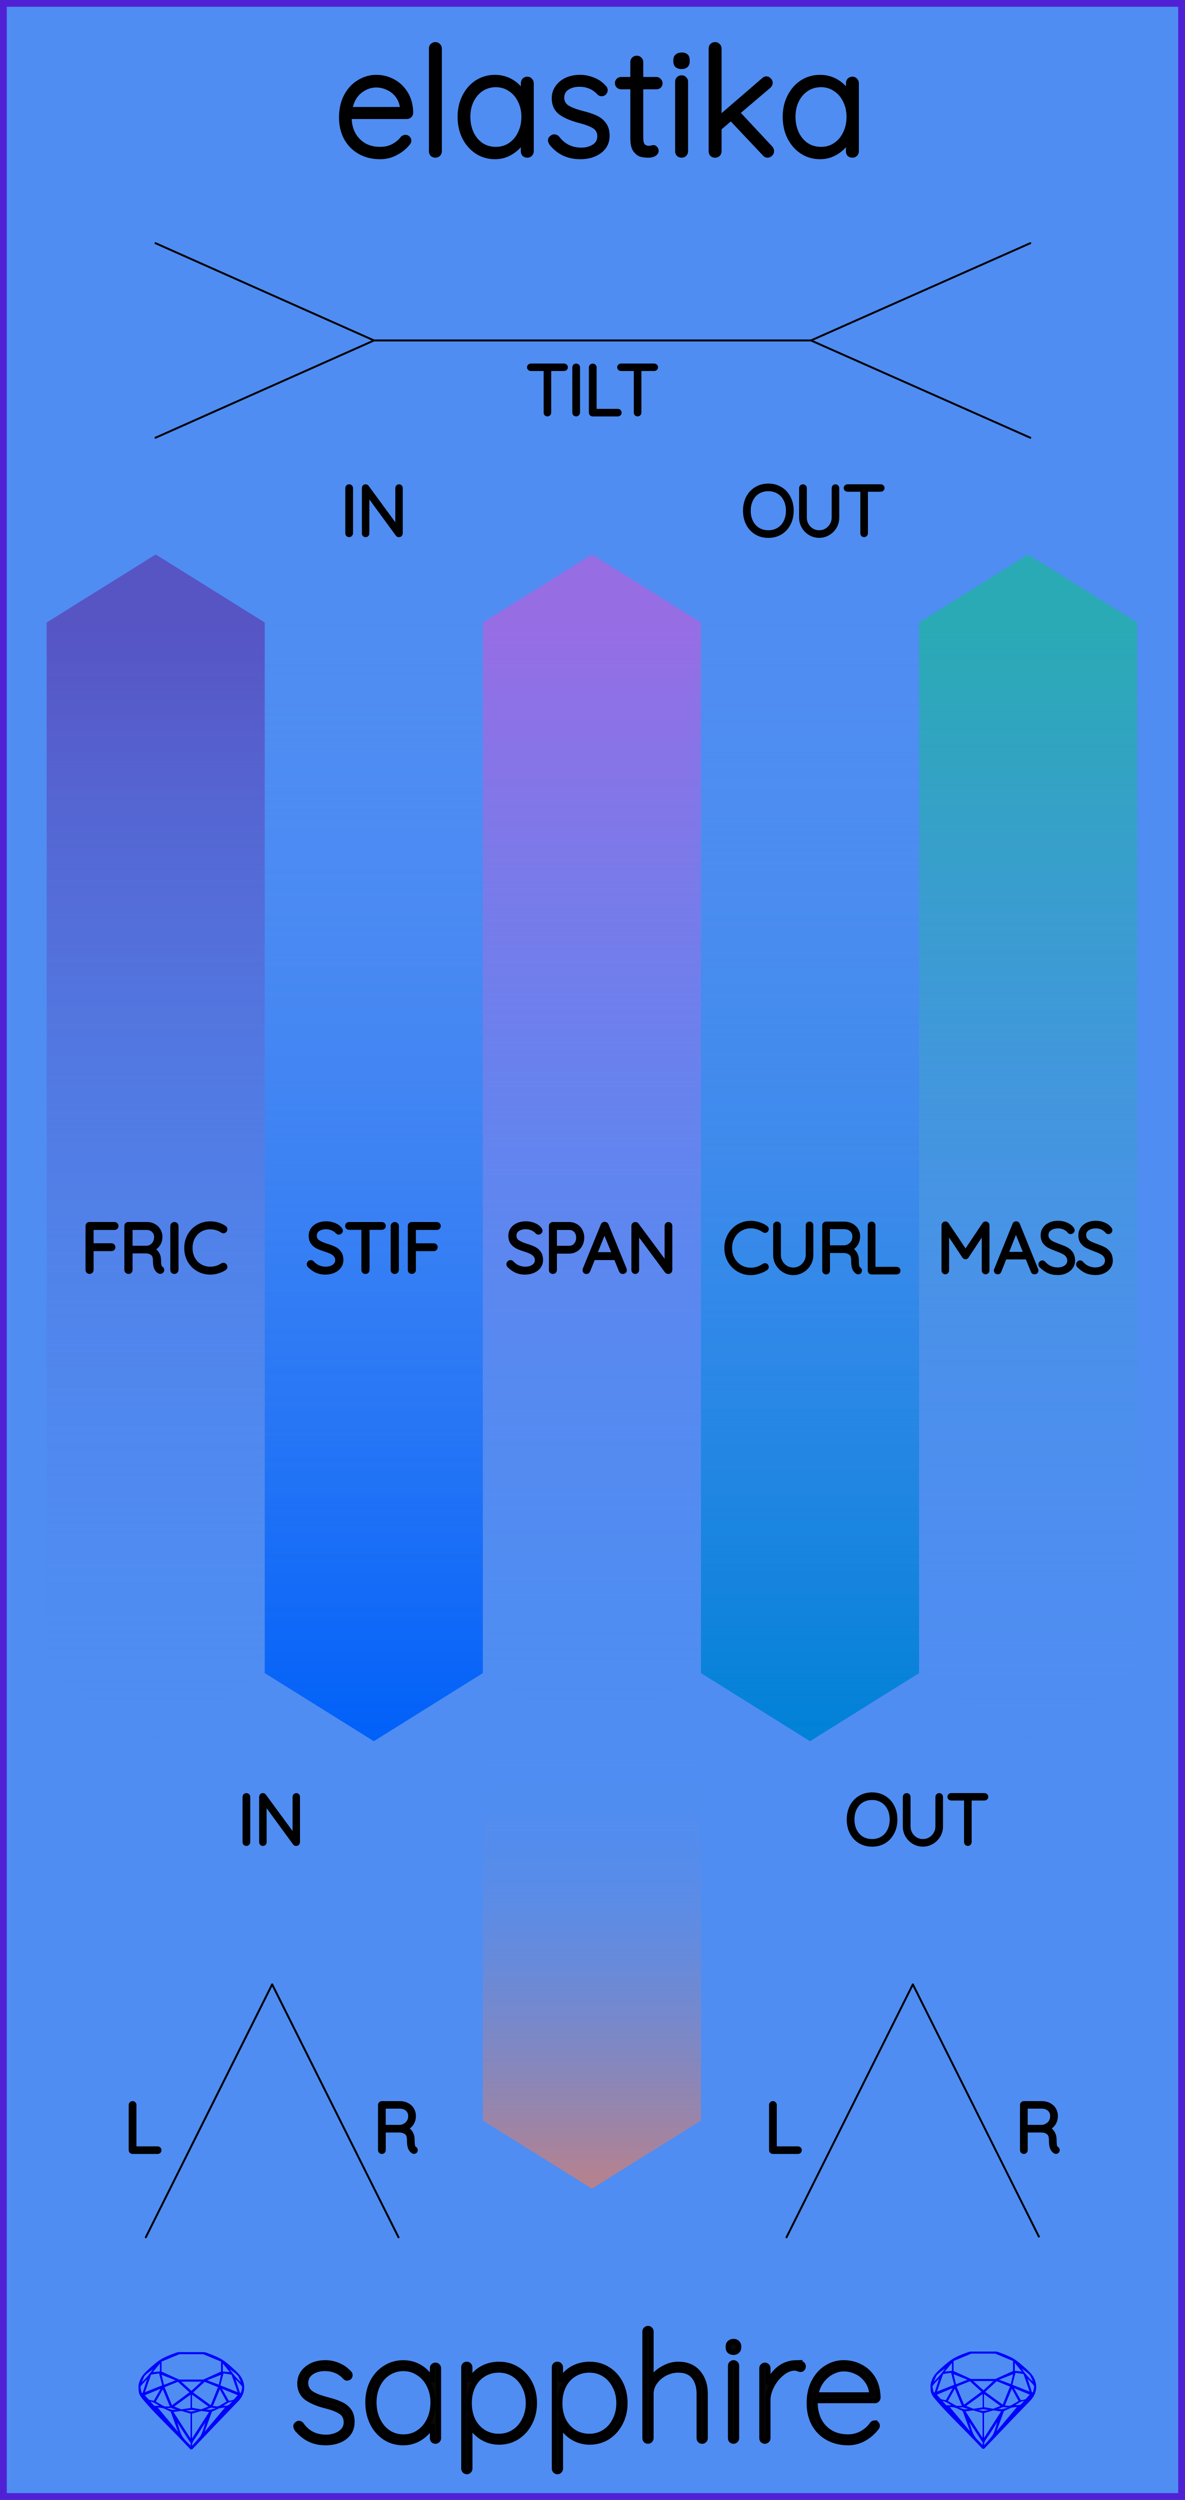 <?xml version='1.0' encoding='utf-8'?>
<svg xmlns="http://www.w3.org/2000/svg" width="60.96mm" height="128.5mm" viewBox="0 0 60.96 128.5">
  <!-- https://github.com/cosinekitty/sapphire -->
  <title>Sapphire Elastika</title>
  <defs>
    <linearGradient id="gradient_fric" x1="0" y1="32" x2="0" y2="89.5" gradientUnits="userSpaceOnUse">
      <stop style="stop-color:#5754c4;stop-opacity:1;" offset="0" />
      <stop style="stop-color:#4f8df2;stop-opacity:0;" offset="1" />
    </linearGradient>
    <linearGradient id="gradient_stif" x1="0" y1="89.5" x2="0" y2="32" gradientUnits="userSpaceOnUse">
      <stop style="stop-color:#0060f9;stop-opacity:1;" offset="0" />
      <stop style="stop-color:#4f8df2;stop-opacity:0;" offset="1" />
    </linearGradient>
    <linearGradient id="gradient_span" x1="0" y1="32" x2="0" y2="89.5" gradientUnits="userSpaceOnUse">
      <stop style="stop-color:#976de4;stop-opacity:1;" offset="0" />
      <stop style="stop-color:#4f8df2;stop-opacity:0;" offset="1" />
    </linearGradient>
    <linearGradient id="gradient_curl" x1="0" y1="89.5" x2="0" y2="32" gradientUnits="userSpaceOnUse">
      <stop style="stop-color:#0081d7;stop-opacity:1;" offset="0" />
      <stop style="stop-color:#4f8df2;stop-opacity:0;" offset="1" />
    </linearGradient>
    <linearGradient id="gradient_tilt" x1="0" y1="32" x2="0" y2="89.5" gradientUnits="userSpaceOnUse">
      <stop style="stop-color:#29aab4;stop-opacity:1;" offset="0" />
      <stop style="stop-color:#4f8df2;stop-opacity:0;" offset="1" />
    </linearGradient>
    <linearGradient id="gradient_power" x1="0" y1="112.5" x2="0" y2="90" gradientUnits="userSpaceOnUse">
      <stop style="stop-color:#b9818b;stop-opacity:1;" offset="0" />
      <stop style="stop-color:#4f8df2;stop-opacity:0;" offset="1" />
    </linearGradient>
  </defs>
  <g id="ControlLayer" style="display:none;">

    <circle id="fric_slider" cx="8.00"  cy="46.0" r="1" />
    <circle id="stif_slider" cx="19.24" cy="46.0" r="1" />
    <circle id="span_slider" cx="30.48" cy="46.0" r="1" />
    <circle id="curl_slider" cx="41.72" cy="46.0" r="1" />
    <circle id="mass_slider" cx="52.96" cy="46.0" r="1" />

    <circle id="fric_atten" cx="8.00"  cy="72.00" r="1" />
    <circle id="stif_atten" cx="19.24" cy="72.00" r="1" />
    <circle id="span_atten" cx="30.48" cy="72.00" r="1" />
    <circle id="curl_atten" cx="41.72" cy="72.00" r="1" />
    <circle id="mass_atten" cx="52.96" cy="72.00" r="1" />

    <circle id="input_tilt_atten"  cx="8.00"  cy="12.50" r="1" />
    <circle id="output_tilt_atten" cx="53.00" cy="12.50" r="1" />

    <circle id="fric_cv" cx="8.00"  cy="81.74" r="1" />
    <circle id="stif_cv" cx="19.24" cy="81.74" r="1" />
    <circle id="span_cv" cx="30.48" cy="81.74" r="1" />
    <circle id="curl_cv" cx="41.72" cy="81.74" r="1" />
    <circle id="mass_cv" cx="52.96" cy="81.74" r="1" />

    <circle id="input_tilt_cv"  cx="8.00"  cy="22.50" r="1" />
    <circle id="output_tilt_cv" cx="53.00" cy="22.50" r="1" />

    <circle id="drive_knob" cx="14.0"  cy="102.0" r="1" />
    <circle id="level_knob" cx="46.96" cy="102.0" r="1" />
    <circle id="input_tilt_knob"  cx="19.24" cy="17.50" r="1" />
    <circle id="output_tilt_knob" cx="41.72" cy="17.50" r="1" />

    <circle id="audio_left_input"  cx="7.5"  cy="115.0" r="1" />
    <circle id="audio_right_input" cx="20.5" cy="115.0" r="1" />

    <circle id="power_gate_input" cx="30.48" cy="104.0" r="1" />

    <circle id="audio_left_output"  cx="40.46" cy="115.0" r="1" />
    <circle id="audio_right_output" cx="53.46" cy="115.0" r="1" />

    <circle id="power_toggle" cx="30.48" cy="95.0" r="1" />
  </g>
  <g id="PanelLayer">
    <rect width="60.96" height="128.5" x="0.0" y="0.0" style="display:inline;fill:#4f8df2;fill-opacity:1;fill-rule:nonzero;stroke:#5021d4;stroke-width:0.7;stroke-linecap:round;stroke-linejoin:round;stroke-dasharray:none;stroke-opacity:1;image-rendering:auto" />
    <path id="boundary_fric" style="fill:url(#gradient_fric);fill-opacity:1;stroke:#000000;stroke-width:0.0;stroke-linecap:square" d="M 2.40,32.00 8.01,28.50 13.62,32.00 13.62,86.00 8.01,89.50 2.40,86.00 z" />
    <path id="boundary_stif" style="fill:url(#gradient_stif);fill-opacity:1;stroke:#000000;stroke-width:0.0;stroke-linecap:square" d="M 13.62,32.00 19.23,28.50 24.84,32.00 24.84,86.00 19.23,89.50 13.62,86.00 z" />
    <path id="boundary_span" style="fill:url(#gradient_span);fill-opacity:1;stroke:#000000;stroke-width:0.0;stroke-linecap:square" d="M 24.84,32.00 30.45,28.50 36.06,32.00 36.06,86.00 30.45,89.50 24.84,86.00 z" />
    <path id="boundary_curl" style="fill:url(#gradient_curl);fill-opacity:1;stroke:#000000;stroke-width:0.0;stroke-linecap:square" d="M 36.06,32.00 41.67,28.50 47.28,32.00 47.28,86.00 41.67,89.50 36.06,86.00 z" />
    <path id="boundary_tilt" style="fill:url(#gradient_tilt);fill-opacity:1;stroke:#000000;stroke-width:0.0;stroke-linecap:square" d="M 47.28,32.00 52.89,28.50 58.50,32.00 58.50,86.00 52.89,89.50 47.28,86.00 z" />
    <path id="boundary_power" style="fill:url(#gradient_power);fill-opacity:1;stroke:#000000;stroke-width:0.0;stroke-linecap:square" d="M 24.84,90.00 30.45,86.50 36.06,90.00 36.06,109.00 30.45,112.50 24.84,109.00 z" />
   <g id="brand_text" style="fill:#0b0607;stroke:#000000;stroke-width:0.265;stroke-linecap:square">
      <path d="m 15.275,124.855 q -0.055,-0.086 -0.055,-0.149 0,-0.055 0.063,-0.102 0.039,-0.039 0.094,-0.039 0.078,0 0.125,0.063 0.454,0.65 1.269,0.65 0.415,0 0.728,-0.204 0.313,-0.211 0.313,-0.564 0,-0.36 -0.274,-0.54 -0.274,-0.18 -0.752,-0.298 -0.634,-0.157 -1.002,-0.415 -0.36,-0.266 -0.36,-0.744 0,-0.462 0.368,-0.76 0.368,-0.305 0.948,-0.305 0.321,0 0.634,0.125 0.321,0.125 0.58,0.399 0.055,0.047 0.055,0.11 0,0.07 -0.055,0.125 -0.063,0.031 -0.102,0.031 -0.055,0 -0.094,-0.047 -0.407,-0.446 -1.049,-0.446 -0.415,0 -0.705,0.204 -0.282,0.204 -0.282,0.564 0.023,0.337 0.305,0.525 0.29,0.18 0.846,0.321 0.399,0.102 0.658,0.227 0.266,0.117 0.423,0.337 0.157,0.219 0.157,0.572 0,0.493 -0.384,0.783 -0.376,0.282 -0.987,0.282 -0.893,0 -1.464,-0.705 z" />
      <path d="m 22.402,121.574 q 0.07,0 0.11,0.047 0.047,0.047 0.047,0.11 v 3.595 q 0,0.063 -0.047,0.11 -0.047,0.047 -0.11,0.047 -0.07,0 -0.117,-0.047 -0.039,-0.047 -0.039,-0.11 v -0.705 q -0.196,0.399 -0.603,0.674 -0.407,0.266 -0.901,0.266 -0.517,0 -0.932,-0.266 -0.415,-0.274 -0.65,-0.744 -0.235,-0.478 -0.235,-1.065 0,-0.58 0.235,-1.042 0.243,-0.47 0.658,-0.728 0.415,-0.266 0.924,-0.266 0.509,0 0.916,0.266 0.407,0.266 0.587,0.713 v -0.697 q 0,-0.063 0.039,-0.11 0.047,-0.047 0.117,-0.047 z m -1.645,3.689 q 0.431,0 0.775,-0.227 0.352,-0.235 0.548,-0.642 0.196,-0.407 0.196,-0.908 0,-0.478 -0.196,-0.877 -0.196,-0.399 -0.548,-0.627 -0.345,-0.235 -0.775,-0.235 -0.431,0 -0.783,0.227 -0.345,0.219 -0.54,0.619 -0.196,0.392 -0.196,0.893 0,0.501 0.196,0.908 0.196,0.407 0.54,0.642 0.345,0.227 0.783,0.227 z" />
      <path d="m 25.675,121.527 q 0.517,0 0.932,0.258 0.415,0.258 0.65,0.713 0.235,0.454 0.235,1.026 0,0.564 -0.243,1.026 -0.235,0.454 -0.65,0.721 -0.415,0.258 -0.924,0.258 -0.47,0 -0.861,-0.235 -0.392,-0.235 -0.642,-0.666 v 2.263 q 0,0.063 -0.047,0.11 -0.039,0.047 -0.11,0.047 -0.063,0 -0.11,-0.047 -0.047,-0.047 -0.047,-0.11 v -5.208 q 0,-0.063 0.039,-0.11 0.047,-0.047 0.117,-0.047 0.07,0 0.11,0.047 0.047,0.047 0.047,0.11 v 0.721 q 0.235,-0.446 0.627,-0.658 0.392,-0.219 0.877,-0.219 z m -0.016,3.704 q 0.431,0 0.775,-0.219 0.345,-0.219 0.54,-0.611 0.204,-0.392 0.204,-0.877 0,-0.486 -0.204,-0.869 -0.196,-0.392 -0.54,-0.611 -0.345,-0.219 -0.775,-0.219 -0.439,0 -0.791,0.219 -0.345,0.211 -0.54,0.603 -0.188,0.384 -0.188,0.877 0,0.493 0.188,0.885 0.196,0.384 0.54,0.603 0.352,0.219 0.791,0.219 z" />
      <path d="m 30.335,121.527 q 0.517,0 0.932,0.258 0.415,0.258 0.65,0.713 0.235,0.454 0.235,1.026 0,0.564 -0.243,1.026 -0.235,0.454 -0.65,0.721 -0.415,0.258 -0.924,0.258 -0.47,0 -0.861,-0.235 -0.392,-0.235 -0.642,-0.666 v 2.263 q 0,0.063 -0.047,0.11 -0.039,0.047 -0.11,0.047 -0.063,0 -0.11,-0.047 -0.047,-0.047 -0.047,-0.11 v -5.208 q 0,-0.063 0.039,-0.11 0.047,-0.047 0.117,-0.047 0.07,0 0.11,0.047 0.047,0.047 0.047,0.11 v 0.721 q 0.235,-0.446 0.627,-0.658 0.392,-0.219 0.877,-0.219 z m -0.016,3.704 q 0.431,0 0.775,-0.219 0.345,-0.219 0.54,-0.611 0.204,-0.392 0.204,-0.877 0,-0.486 -0.204,-0.869 -0.196,-0.392 -0.54,-0.611 -0.345,-0.219 -0.775,-0.219 -0.439,0 -0.791,0.219 -0.345,0.211 -0.54,0.603 -0.188,0.384 -0.188,0.877 0,0.493 0.188,0.885 0.196,0.384 0.54,0.603 0.352,0.219 0.791,0.219 z" />
      <path d="m 34.885,121.527 q 0.674,0 1.034,0.431 0.36,0.423 0.36,1.081 v 2.287 q 0,0.063 -0.047,0.11 -0.047,0.047 -0.11,0.047 -0.07,0 -0.117,-0.047 -0.039,-0.047 -0.039,-0.11 v -2.287 q 0,-0.54 -0.266,-0.877 -0.266,-0.337 -0.814,-0.337 -0.337,0 -0.666,0.164 -0.321,0.164 -0.525,0.446 -0.204,0.282 -0.204,0.603 v 2.287 q 0,0.063 -0.047,0.11 -0.047,0.047 -0.11,0.047 -0.07,0 -0.117,-0.047 -0.039,-0.047 -0.039,-0.11 v -5.482 q 0,-0.063 0.047,-0.11 0.047,-0.047 0.11,-0.047 0.07,0 0.11,0.047 0.047,0.047 0.047,0.11 v 2.475 q 0.219,-0.345 0.603,-0.564 0.392,-0.227 0.791,-0.227 z" />
      <path d="m 37.892,125.325 q 0,0.063 -0.047,0.11 -0.047,0.047 -0.11,0.047 -0.07,0 -0.117,-0.047 -0.039,-0.047 -0.039,-0.11 v -3.72 q 0,-0.063 0.047,-0.11 0.047,-0.047 0.11,-0.047 0.07,0 0.11,0.047 0.047,0.047 0.047,0.11 z m -0.157,-4.409 q -0.125,0 -0.204,-0.07 -0.07,-0.07 -0.07,-0.18 v -0.063 q 0,-0.11 0.078,-0.18 0.078,-0.07 0.204,-0.07 0.11,0 0.18,0.07 0.078,0.07 0.078,0.18 v 0.063 q 0,0.11 -0.078,0.18 -0.07,0.07 -0.188,0.07 z" />
      <path d="m 40.962,121.449 q 0.36,0 0.36,0.18 0,0.07 -0.039,0.117 -0.039,0.047 -0.102,0.047 -0.023,0 -0.117,-0.031 -0.086,-0.039 -0.188,-0.039 -0.321,0 -0.642,0.258 -0.321,0.251 -0.525,0.642 -0.204,0.384 -0.204,0.744 v 1.958 q 0,0.063 -0.047,0.11 -0.047,0.047 -0.11,0.047 -0.07,0 -0.117,-0.047 -0.039,-0.047 -0.039,-0.11 v -3.595 q 0,-0.063 0.047,-0.11 0.047,-0.047 0.11,-0.047 0.07,0 0.11,0.047 0.047,0.047 0.047,0.11 v 0.83 q 0.18,-0.478 0.556,-0.791 0.384,-0.313 0.901,-0.321 z" />
      <path d="m 44.996,124.542 q 0.055,0 0.094,0.047 0.039,0.039 0.039,0.094 0,0.055 -0.031,0.094 -0.258,0.345 -0.642,0.564 -0.384,0.219 -0.822,0.219 -0.587,0 -1.042,-0.251 -0.454,-0.251 -0.713,-0.713 -0.251,-0.462 -0.251,-1.073 0,-0.627 0.243,-1.096 0.251,-0.478 0.658,-0.728 0.407,-0.251 0.869,-0.251 0.462,0 0.854,0.204 0.399,0.196 0.65,0.595 0.251,0.399 0.266,0.987 0,0.063 -0.047,0.117 -0.047,0.047 -0.11,0.047 h -3.078 v 0.102 q 0,0.486 0.196,0.893 0.196,0.399 0.58,0.634 0.384,0.235 0.924,0.235 0.376,0 0.705,-0.18 0.337,-0.188 0.525,-0.47 0.055,-0.07 0.133,-0.07 z m -1.598,-2.78 q -0.29,0 -0.595,0.157 -0.298,0.149 -0.533,0.454 -0.227,0.298 -0.305,0.728 h 2.882 v -0.07 q -0.039,-0.399 -0.258,-0.681 -0.211,-0.29 -0.533,-0.439 -0.313,-0.149 -0.658,-0.149 z" />
   </g>
   <g id="gemstones" style="stroke-width:0;fill:#0000ff;stroke:#2e2114;stroke-linecap:square;stroke-opacity:1">
      <g id="gem1">
         <path d="m 12.561,122.729 q 0,0.342 -0.243,0.631 -0.044,0.052 -0.204,0.215 -0.187,0.19 -0.785,0.813 l -1.444,1.513 q -0.019,0.003 -0.044,0.003 -0.028,0 -0.041,-0.003 -0.083,-0.083 -0.648,-0.675 -0.469,-0.474 -0.934,-0.948 -0.557,-0.568 -0.898,-0.981 -0.132,-0.16 -0.168,-0.298 -0.028,-0.102 -0.028,-0.342 0,-0.11 0.072,-0.289 0.066,-0.165 0.141,-0.265 0.119,-0.157 0.422,-0.424 0.284,-0.251 0.474,-0.375 0.273,-0.179 0.819,-0.367 0.096,-0.033 0.11,-0.033 h 1.362 q 0.011,0 0.105,0.033 0.568,0.201 0.824,0.367 0.165,0.105 0.474,0.378 0.322,0.284 0.422,0.422 0.215,0.295 0.215,0.626 z m -0.168,-0.273 q -0.033,-0.107 -0.135,-0.309 -0.072,-0.094 -0.209,-0.198 -0.119,-0.085 -0.234,-0.171 0.245,0.364 0.579,0.678 z m -0.573,-0.524 -0.358,-0.446 v 0.411 z m 0.637,0.758 q 0,-0.052 -0.342,-0.394 l 0.229,0.703 h 0.05 q 0.063,-0.218 0.063,-0.309 z m -0.232,0.273 -0.317,-0.904 -0.411,-0.063 -0.16,0.615 z m 0.003,0.154 -0.772,-0.32 h -0.03 l 0.345,0.606 q 0.08,-0.003 0.234,-0.047 0.025,-0.014 0.223,-0.24 z m -0.857,-1.05 -0.719,0.284 0.604,0.226 z m 0,-0.163 v -0.515 l -0.918,-0.38 h -1.224 l -0.918,0.38 v 0.515 l 0.898,0.408 h 1.254 z m 0.573,1.538 q -0.069,0.011 -0.198,0.052 -0.085,0.055 -0.259,0.163 0.019,0 0.063,0.003 0.041,0 0.063,0 0.119,0 0.19,-0.069 0.072,-0.072 0.141,-0.149 z m -0.289,0.003 -0.347,-0.631 -0.364,0.879 q 0.025,-0.017 0.066,-0.017 0.03,0 0.085,0.011 0.058,0.008 0.088,0.008 0.05,0 0.229,-0.107 0.229,-0.138 0.243,-0.143 z m -0.441,-0.741 -0.684,-0.276 -0.593,0.548 0.904,0.656 z m -0.854,-0.284 H 9.323 l 0.524,0.474 z m 0.75,1.367 q -0.229,-0.03 -0.229,-0.03 -0.036,0 -0.273,0.094 l 0.19,0.019 q 0.011,0 0.311,-0.083 z m -0.389,-0.088 -0.843,-0.612 v 0.675 l 0.471,0.083 z m 0.854,0.05 q -0.099,0.006 -0.295,0.039 -0.011,0.003 -0.378,0.176 -0.13,0.347 -0.38,1.042 z m -2.544,-1.397 -0.719,-0.284 0.124,0.518 z M 8.228,121.897 v -0.411 l -0.367,0.446 z m 1.516,1.072 -0.593,-0.54 -0.684,0.276 0.38,0.929 z m 0.369,0.943 q -0.033,-0.003 -0.135,-0.025 -0.085,-0.017 -0.138,-0.017 -0.052,0 -0.138,0.017 -0.102,0.022 -0.135,0.025 0.265,0.047 0.273,0.047 0.008,0 0.273,-0.047 z m -0.309,-0.138 v -0.686 l -0.843,0.612 0.372,0.146 z m 0.951,0.207 -0.397,-0.055 -0.48,0.141 v 1.276 z m -2.888,-2.202 q -0.119,0.085 -0.234,0.174 -0.146,0.107 -0.209,0.196 -0.044,0.105 -0.135,0.314 0.369,-0.364 0.579,-0.684 z m 0.477,0.832 -0.16,-0.615 -0.411,0.063 -0.317,0.904 z m 0.394,1.083 -0.364,-0.879 -0.356,0.631 q 0.435,0.251 0.452,0.251 0.091,0 0.267,-0.003 z m 1.822,0.83 q -0.132,0.212 -0.405,0.634 -0.077,0.107 -0.22,0.328 -0.058,0.105 -0.055,0.226 0.16,-0.152 0.433,-0.496 0.077,-0.13 0.141,-0.339 0.055,-0.176 0.107,-0.353 z m -1.494,-0.661 -0.27,-0.088 -0.008,-0.011 q -0.025,0 -0.107,0.011 -0.066,0.006 -0.107,0.006 0.273,0.091 0.311,0.091 0.025,0 0.182,-0.008 z M 8.256,122.798 h -0.03 l -0.772,0.32 q 0.066,0.097 0.223,0.24 0.077,0.014 0.234,0.047 z m -0.689,-0.502 q -0.342,0.347 -0.342,0.394 0,0.08 0.063,0.309 h 0.05 z m 2.235,3.045 v -1.276 l -0.48,-0.141 -0.397,0.055 z m -1.607,-1.676 q -0.256,-0.182 -0.458,-0.223 0.066,0.077 0.204,0.223 z m 1.61,2.045 v -0.138 L 9.121,124.523 q 0.052,0.176 0.107,0.353 0.063,0.209 0.141,0.339 0.069,0.119 0.204,0.259 0.116,0.119 0.232,0.237 z m -0.645,-0.706 q -0.116,-0.328 -0.38,-1.042 -0.135,-0.066 -0.273,-0.13 -0.16,-0.072 -0.289,-0.072 -0.052,0 -0.11,-0.014 z" />
      </g>
      <g id="gem2">
         <path d="m 53.304,122.699 q 0,0.342 -0.243,0.631 -0.044,0.052 -0.204,0.215 -0.187,0.19 -0.785,0.813 l -1.444,1.513 q -0.019,0.003 -0.044,0.003 -0.028,0 -0.041,-0.003 -0.083,-0.083 -0.648,-0.675 -0.469,-0.474 -0.934,-0.948 -0.557,-0.568 -0.898,-0.981 -0.132,-0.16 -0.168,-0.298 -0.028,-0.102 -0.028,-0.342 0,-0.11 0.072,-0.289 0.066,-0.165 0.141,-0.265 0.119,-0.157 0.422,-0.424 0.284,-0.251 0.474,-0.375 0.273,-0.179 0.819,-0.367 0.096,-0.033 0.11,-0.033 h 1.361 q 0.011,0 0.105,0.033 0.568,0.201 0.824,0.367 0.165,0.105 0.474,0.378 0.322,0.284 0.422,0.422 0.215,0.295 0.215,0.626 z m -0.168,-0.273 q -0.033,-0.107 -0.135,-0.309 -0.072,-0.094 -0.209,-0.198 -0.119,-0.085 -0.234,-0.171 0.245,0.364 0.579,0.678 z m -0.573,-0.524 -0.358,-0.446 v 0.411 z m 0.637,0.758 q 0,-0.052 -0.342,-0.394 l 0.229,0.703 h 0.05 q 0.063,-0.218 0.063,-0.309 z m -0.232,0.273 -0.317,-0.904 -0.411,-0.063 -0.16,0.615 z m 0.003,0.154 -0.772,-0.32 h -0.03 l 0.345,0.606 q 0.08,-0.003 0.234,-0.047 0.025,-0.014 0.223,-0.24 z m -0.857,-1.05 -0.719,0.284 0.604,0.226 z m 0,-0.163 v -0.515 l -0.918,-0.38 h -1.224 l -0.918,0.38 v 0.515 l 0.898,0.408 h 1.254 z m 0.573,1.538 q -0.069,0.011 -0.198,0.052 -0.085,0.055 -0.259,0.163 0.019,0 0.063,0.003 0.041,0 0.063,0 0.119,0 0.19,-0.069 0.072,-0.072 0.141,-0.149 z m -0.289,0.003 -0.347,-0.631 -0.364,0.879 q 0.025,-0.017 0.066,-0.017 0.03,0 0.085,0.011 0.058,0.008 0.088,0.008 0.05,0 0.229,-0.107 0.229,-0.138 0.243,-0.143 z m -0.441,-0.741 -0.684,-0.276 -0.593,0.548 0.904,0.656 z m -0.854,-0.284 h -1.036 l 0.524,0.474 z m 0.75,1.367 q -0.229,-0.03 -0.229,-0.03 -0.036,0 -0.273,0.094 l 0.19,0.019 q 0.011,0 0.311,-0.083 z m -0.389,-0.088 -0.843,-0.612 v 0.675 l 0.471,0.083 z m 0.854,0.05 q -0.099,0.006 -0.295,0.039 -0.011,0.003 -0.378,0.176 -0.13,0.347 -0.38,1.042 z m -2.544,-1.397 -0.719,-0.284 0.124,0.518 z m -0.802,-0.455 v -0.411 l -0.367,0.446 z m 1.516,1.072 -0.593,-0.54 -0.684,0.276 0.38,0.929 z m 0.369,0.943 q -0.033,-0.003 -0.135,-0.025 -0.085,-0.017 -0.138,-0.017 -0.052,0 -0.138,0.017 -0.102,0.022 -0.135,0.025 0.265,0.047 0.273,0.047 0.008,0 0.273,-0.047 z m -0.309,-0.138 v -0.686 l -0.843,0.612 0.372,0.146 z m 0.951,0.207 -0.397,-0.055 -0.48,0.141 v 1.276 z m -2.888,-2.202 q -0.119,0.085 -0.234,0.174 -0.146,0.107 -0.209,0.196 -0.044,0.105 -0.135,0.314 0.369,-0.364 0.579,-0.684 z m 0.477,0.832 -0.16,-0.615 -0.411,0.063 -0.317,0.904 z m 0.394,1.083 -0.364,-0.879 -0.356,0.631 q 0.435,0.251 0.452,0.251 0.091,0 0.267,-0.003 z m 1.822,0.83 q -0.132,0.212 -0.405,0.634 -0.077,0.107 -0.22,0.328 -0.058,0.105 -0.055,0.226 0.16,-0.152 0.433,-0.496 0.077,-0.13 0.141,-0.339 0.055,-0.176 0.107,-0.353 z m -1.494,-0.661 -0.27,-0.088 -0.008,-0.011 q -0.025,0 -0.107,0.011 -0.066,0.006 -0.107,0.006 0.273,0.091 0.311,0.091 0.025,0 0.182,-0.008 z m -0.81,-1.064 h -0.03 l -0.772,0.32 q 0.066,0.097 0.223,0.24 0.077,0.014 0.234,0.047 z m -0.689,-0.502 q -0.342,0.347 -0.342,0.394 0,0.08 0.063,0.309 h 0.05 z m 2.235,3.045 v -1.276 l -0.48,-0.141 -0.397,0.055 z m -1.607,-1.676 q -0.256,-0.182 -0.458,-0.223 0.066,0.077 0.204,0.223 z m 1.61,2.045 v -0.138 l -0.684,-1.05 q 0.052,0.176 0.107,0.353 0.063,0.209 0.141,0.339 0.069,0.119 0.204,0.259 0.116,0.119 0.232,0.237 z m -0.645,-0.706 q -0.116,-0.328 -0.38,-1.042 -0.135,-0.066 -0.273,-0.13 -0.16,-0.072 -0.289,-0.072 -0.052,0 -0.11,-0.014 z" />
      </g>
   </g>
    <g id="elastika_label" style="stroke:#000000;stroke-width:0.2;stroke-linecap:round;stroke-linejoin:round">
      <path d="m 21.156,5.794 q 0,0.093 -0.07,0.163 -0.07,0.062 -0.163,0.062 h -2.934 q 0,0.466 0.186,0.838 0.194,0.365 0.543,0.582 0.357,0.21 0.838,0.21 0.373,0 0.667,-0.155 0.295,-0.155 0.473,-0.396 0.085,-0.07 0.163,-0.07 0.078,0 0.14,0.062 0.062,0.062 0.062,0.14 0,0.085 -0.078,0.163 -0.248,0.303 -0.629,0.497 -0.373,0.194 -0.792,0.194 -0.598,0 -1.056,-0.256 Q 18.052,7.572 17.796,7.114 17.54,6.648 17.54,6.043 q 0,-0.636 0.248,-1.11 0.256,-0.481 0.675,-0.73 0.419,-0.256 0.893,-0.256 0.466,0 0.869,0.217 0.411,0.217 0.667,0.636 0.256,0.419 0.264,0.993 z M 19.356,4.397 q -0.45,0 -0.838,0.31 -0.38,0.31 -0.489,0.893 h 2.647 V 5.538 Q 20.636,5.189 20.442,4.933 20.248,4.669 19.953,4.537 19.666,4.397 19.356,4.397 Z" />
      <path d="m 22.631,7.773 q 0,0.101 -0.07,0.171 -0.062,0.062 -0.163,0.062 -0.101,0 -0.171,-0.062 -0.062,-0.07 -0.062,-0.171 V 2.496 q 0,-0.101 0.062,-0.163 0.07,-0.07 0.171,-0.07 0.101,0 0.163,0.07 0.07,0.062 0.07,0.163 z" />
      <path d="m 27.125,4.04 q 0.101,0 0.163,0.07 0.07,0.07 0.07,0.171 v 3.492 q 0,0.101 -0.07,0.171 -0.062,0.062 -0.163,0.062 -0.101,0 -0.171,-0.062 -0.062,-0.07 -0.062,-0.171 V 7.253 q -0.194,0.349 -0.582,0.59 -0.388,0.241 -0.846,0.241 -0.52,0 -0.939,-0.272 Q 24.113,7.541 23.873,7.067 23.64,6.594 23.64,6.004 q 0,-0.59 0.241,-1.056 0.241,-0.473 0.652,-0.737 0.419,-0.264 0.924,-0.264 0.466,0 0.854,0.225 0.388,0.225 0.582,0.59 V 4.281 q 0,-0.101 0.062,-0.171 0.07,-0.07 0.171,-0.07 z M 25.51,7.649 q 0.404,0 0.722,-0.21 0.326,-0.217 0.504,-0.59 0.186,-0.38 0.186,-0.846 0,-0.45 -0.186,-0.823 Q 26.558,4.809 26.232,4.599 25.914,4.382 25.51,4.382 q -0.404,0 -0.73,0.21 -0.318,0.21 -0.504,0.582 -0.179,0.365 -0.179,0.83 0,0.466 0.179,0.846 0.179,0.373 0.497,0.59 0.326,0.21 0.737,0.21 z" />
      <path d="m 28.351,7.378 q -0.062,-0.101 -0.062,-0.171 0,-0.101 0.101,-0.155 0.047,-0.047 0.124,-0.047 0.093,0 0.171,0.078 0.458,0.605 1.218,0.605 0.373,0 0.644,-0.171 0.279,-0.179 0.279,-0.512 0,-0.326 -0.256,-0.489 Q 30.315,6.353 29.857,6.237 29.212,6.074 28.848,5.818 28.483,5.554 28.483,5.049 q 0,-0.318 0.179,-0.567 0.179,-0.256 0.481,-0.396 0.31,-0.14 0.699,-0.14 0.334,0 0.667,0.132 0.341,0.124 0.582,0.404 0.07,0.054 0.07,0.155 0,0.093 -0.078,0.163 -0.054,0.047 -0.14,0.047 -0.078,0 -0.14,-0.062 Q 30.617,4.576 30.361,4.467 30.105,4.359 29.81,4.359 q -0.365,0 -0.629,0.171 -0.256,0.171 -0.256,0.512 0.016,0.31 0.279,0.473 0.272,0.163 0.792,0.295 0.404,0.101 0.667,0.225 0.264,0.124 0.427,0.349 0.171,0.225 0.171,0.598 0,0.504 -0.404,0.807 -0.404,0.295 -1.001,0.295 -0.947,0 -1.506,-0.706 z" />
      <path d="m 32.992,4.49 v 2.6 q 0,0.295 0.109,0.404 0.109,0.101 0.287,0.101 0.047,0 0.116,-0.016 0.07,-0.023 0.109,-0.023 0.07,0 0.116,0.062 0.054,0.054 0.054,0.132 0,0.109 -0.124,0.186 -0.124,0.07 -0.295,0.07 -0.21,0 -0.373,-0.039 Q 32.829,7.929 32.674,7.735 32.526,7.541 32.526,7.114 V 4.49 h -0.567 q -0.093,0 -0.163,-0.062 -0.062,-0.062 -0.062,-0.155 0,-0.093 0.062,-0.155 0.07,-0.062 0.163,-0.062 h 0.567 v -0.861 q 0,-0.101 0.062,-0.163 0.07,-0.07 0.171,-0.07 0.101,0 0.163,0.07 0.07,0.062 0.07,0.163 v 0.861 h 0.776 q 0.085,0 0.147,0.07 0.07,0.07 0.07,0.155 0,0.093 -0.062,0.155 -0.062,0.054 -0.155,0.054 z" />
      <path d="m 35.297,7.773 q 0,0.101 -0.07,0.171 -0.062,0.062 -0.163,0.062 -0.101,0 -0.171,-0.062 -0.062,-0.07 -0.062,-0.171 V 4.203 q 0,-0.101 0.062,-0.163 0.07,-0.07 0.171,-0.07 0.101,0 0.163,0.07 0.07,0.062 0.07,0.163 z M 35.064,3.451 q -0.155,0 -0.241,-0.07 -0.085,-0.078 -0.085,-0.217 V 3.086 q 0,-0.14 0.085,-0.21 0.093,-0.078 0.248,-0.078 0.31,0 0.31,0.287 v 0.078 q 0,0.14 -0.085,0.217 -0.078,0.07 -0.233,0.07 z" />
      <path d="m 39.651,7.595 q 0.07,0.078 0.07,0.179 0,0.101 -0.085,0.171 -0.078,0.062 -0.147,0.062 -0.101,0 -0.171,-0.085 L 37.602,6.105 37.02,6.602 v 1.172 q 0,0.101 -0.07,0.171 -0.062,0.062 -0.163,0.062 -0.101,0 -0.171,-0.062 -0.062,-0.07 -0.062,-0.171 v -5.278 q 0,-0.101 0.062,-0.163 0.07,-0.07 0.171,-0.07 0.101,0 0.163,0.07 0.07,0.062 0.07,0.163 v 3.539 l 2.243,-1.933 q 0.07,-0.078 0.163,-0.078 0.085,0 0.155,0.078 0.07,0.07 0.07,0.155 0,0.093 -0.085,0.179 l -1.599,1.358 z" />
      <path d="m 43.85,4.04 q 0.101,0 0.163,0.07 0.07,0.07 0.07,0.171 v 3.492 q 0,0.101 -0.07,0.171 -0.062,0.062 -0.163,0.062 -0.101,0 -0.171,-0.062 -0.062,-0.07 -0.062,-0.171 V 7.253 q -0.194,0.349 -0.582,0.59 -0.388,0.241 -0.846,0.241 -0.52,0 -0.939,-0.272 Q 40.839,7.541 40.598,7.067 40.365,6.594 40.365,6.004 q 0,-0.59 0.241,-1.056 0.241,-0.473 0.652,-0.737 0.419,-0.264 0.924,-0.264 0.466,0 0.854,0.225 0.388,0.225 0.582,0.59 V 4.281 q 0,-0.101 0.062,-0.171 0.07,-0.07 0.171,-0.07 z m -1.614,3.609 q 0.404,0 0.722,-0.21 0.326,-0.217 0.504,-0.59 0.186,-0.38 0.186,-0.846 0,-0.45 -0.186,-0.823 -0.179,-0.373 -0.504,-0.582 -0.318,-0.217 -0.722,-0.217 -0.404,0 -0.73,0.21 -0.318,0.21 -0.504,0.582 -0.179,0.365 -0.179,0.83 0,0.466 0.179,0.846 0.179,0.373 0.497,0.59 0.326,0.21 0.737,0.21 z" />
    </g>
    <g id="fric_label" style="stroke:#000000;stroke-width:0.2;stroke-linecap:round;stroke-linejoin:round">
      <path d="m 5.89,62.913 q 0.046,0 0.074,0.032 0.032,0.028 0.032,0.074 0,0.042 -0.032,0.074 -0.028,0.028 -0.074,0.028 H 4.715 v 0.885 h 1.016 q 0.046,0 0.074,0.028 0.032,0.028 0.032,0.074 0,0.046 -0.032,0.074 -0.028,0.028 -0.074,0.028 H 4.715 v 1.065 q 0,0.046 -0.032,0.078 -0.028,0.028 -0.074,0.028 -0.049,0 -0.081,-0.028 -0.028,-0.032 -0.028,-0.078 v -2.258 q 0,-0.046 0.028,-0.074 0.032,-0.032 0.078,-0.032 z" />
      <path d="m 8.299,65.192 q 0.053,0.035 0.053,0.088 0,0.018 -0.014,0.046 -0.014,0.025 -0.039,0.039 -0.025,0.014 -0.053,0.014 -0.035,0 -0.06,-0.014 -0.099,-0.056 -0.159,-0.183 -0.06,-0.127 -0.06,-0.406 0,-0.247 -0.138,-0.346 Q 7.693,64.327 7.502,64.327 H 6.719 v 0.949 q 0,0.046 -0.028,0.078 -0.028,0.028 -0.074,0.028 -0.049,0 -0.085,-0.028 -0.035,-0.032 -0.035,-0.078 v -2.258 q 0,-0.046 0.028,-0.074 0.032,-0.032 0.078,-0.032 h 0.953 q 0.201,0 0.36,0.088 0.159,0.085 0.247,0.236 0.092,0.152 0.092,0.342 0,0.226 -0.12,0.399 -0.116,0.169 -0.307,0.233 0.155,0.06 0.254,0.205 0.099,0.141 0.102,0.346 0.004,0.219 0.028,0.307 0.028,0.088 0.088,0.123 z M 7.566,64.133 q 0.123,-0.011 0.229,-0.081 0.106,-0.071 0.169,-0.191 0.064,-0.12 0.064,-0.275 0,-0.201 -0.138,-0.332 Q 7.756,63.121 7.537,63.121 H 6.719 v 1.012 z" />
      <path d="m 9.083,65.273 q -0.004,0.046 -0.035,0.078 -0.032,0.032 -0.078,0.032 -0.049,0 -0.081,-0.028 -0.028,-0.032 -0.028,-0.081 v -2.251 q 0,-0.049 0.032,-0.078 0.032,-0.032 0.081,-0.032 0.046,0 0.078,0.032 0.032,0.032 0.032,0.078 z" />
      <path d="m 11.545,63.096 q 0.053,0.032 0.053,0.088 0,0.032 -0.025,0.071 -0.032,0.039 -0.081,0.039 -0.028,0 -0.056,-0.018 -0.282,-0.187 -0.617,-0.187 -0.286,0 -0.519,0.134 -0.229,0.134 -0.363,0.377 -0.131,0.24 -0.131,0.547 0,0.314 0.134,0.557 0.134,0.24 0.363,0.374 0.233,0.131 0.515,0.131 0.335,0 0.614,-0.183 0.028,-0.018 0.06,-0.018 0.049,0 0.081,0.042 0.025,0.028 0.025,0.067 0,0.056 -0.049,0.085 -0.138,0.092 -0.339,0.155 -0.201,0.06 -0.392,0.06 -0.335,0 -0.621,-0.159 -0.282,-0.162 -0.452,-0.452 -0.166,-0.289 -0.166,-0.66 0,-0.356 0.166,-0.646 0.166,-0.293 0.448,-0.455 0.282,-0.166 0.624,-0.166 0.198,0 0.385,0.056 0.191,0.056 0.342,0.159 z" />
    </g>
    <g id="stif_label" style="stroke:#000000;stroke-width:0.2;stroke-linecap:round;stroke-linejoin:round">
      <path d="m 16.75,65.419 q -0.254,0 -0.452,-0.085 -0.194,-0.085 -0.377,-0.265 -0.042,-0.035 -0.042,-0.085 0,-0.042 0.032,-0.078 0.035,-0.035 0.078,-0.035 0.042,0 0.078,0.035 0.275,0.303 0.688,0.303 0.254,0 0.42,-0.12 0.169,-0.12 0.169,-0.314 0,-0.152 -0.085,-0.25 -0.081,-0.102 -0.215,-0.166 -0.134,-0.064 -0.342,-0.131 -0.226,-0.067 -0.381,-0.148 -0.152,-0.081 -0.247,-0.215 -0.095,-0.138 -0.095,-0.346 0,-0.187 0.099,-0.332 0.102,-0.145 0.282,-0.226 0.183,-0.085 0.42,-0.085 0.215,0 0.402,0.074 0.191,0.071 0.303,0.205 0.053,0.06 0.053,0.102 0,0.039 -0.035,0.074 -0.035,0.032 -0.078,0.032 -0.035,0 -0.06,-0.025 -0.095,-0.113 -0.254,-0.183 -0.159,-0.071 -0.332,-0.071 -0.258,0 -0.42,0.116 -0.162,0.113 -0.162,0.31 0,0.205 0.155,0.314 0.155,0.109 0.445,0.201 0.25,0.074 0.409,0.152 0.159,0.078 0.258,0.222 0.102,0.141 0.102,0.374 0,0.18 -0.106,0.328 -0.102,0.145 -0.289,0.229 -0.183,0.085 -0.42,0.085 z" />
      <path d="m 19.64,62.914 q 0.046,0 0.074,0.028 0.032,0.028 0.032,0.074 0,0.046 -0.032,0.074 -0.028,0.025 -0.074,0.025 h -0.73 v 2.163 q 0,0.046 -0.032,0.078 -0.032,0.028 -0.078,0.028 -0.049,0 -0.081,-0.028 -0.028,-0.032 -0.028,-0.078 v -2.163 h -0.73 q -0.046,0 -0.078,-0.028 -0.028,-0.028 -0.028,-0.074 0,-0.042 0.028,-0.071 0.032,-0.028 0.078,-0.028 z" />
      <path d="m 20.419,65.274 q -0.004,0.046 -0.035,0.078 -0.032,0.032 -0.078,0.032 -0.049,0 -0.081,-0.028 -0.028,-0.032 -0.028,-0.081 v -2.251 q 0,-0.049 0.032,-0.078 0.032,-0.032 0.081,-0.032 0.046,0 0.078,0.032 0.032,0.032 0.032,0.078 z" />
      <path d="m 22.469,62.914 q 0.046,0 0.074,0.032 0.032,0.028 0.032,0.074 0,0.042 -0.032,0.074 -0.028,0.028 -0.074,0.028 H 21.294 v 0.885 h 1.016 q 0.046,0 0.074,0.028 0.032,0.028 0.032,0.074 0,0.046 -0.032,0.074 -0.028,0.028 -0.074,0.028 H 21.294 v 1.065 q 0,0.046 -0.032,0.078 -0.028,0.028 -0.074,0.028 -0.049,0 -0.081,-0.028 -0.028,-0.032 -0.028,-0.078 v -2.258 q 0,-0.046 0.028,-0.074 0.032,-0.032 0.078,-0.032 z" />
    </g>
    <g id="span_label" style="stroke:#000000;stroke-width:0.2;stroke-linecap:round;stroke-linejoin:round">
      <path d="m 27.021,65.419 q -0.254,0 -0.452,-0.085 -0.194,-0.085 -0.377,-0.265 -0.042,-0.035 -0.042,-0.085 0,-0.042 0.032,-0.078 0.035,-0.035 0.078,-0.035 0.042,0 0.078,0.035 0.275,0.303 0.688,0.303 0.254,0 0.42,-0.12 0.169,-0.12 0.169,-0.314 0,-0.152 -0.085,-0.25 -0.081,-0.102 -0.215,-0.166 -0.134,-0.064 -0.342,-0.131 -0.226,-0.067 -0.381,-0.148 -0.152,-0.081 -0.247,-0.215 -0.095,-0.138 -0.095,-0.346 0,-0.187 0.099,-0.332 0.102,-0.145 0.282,-0.226 0.183,-0.085 0.42,-0.085 0.215,0 0.402,0.074 0.191,0.071 0.303,0.205 0.053,0.06 0.053,0.102 0,0.039 -0.035,0.074 -0.035,0.032 -0.078,0.032 -0.035,0 -0.06,-0.025 -0.095,-0.113 -0.254,-0.183 -0.159,-0.071 -0.332,-0.071 -0.258,0 -0.42,0.116 -0.162,0.113 -0.162,0.31 0,0.205 0.155,0.314 0.155,0.109 0.445,0.201 0.25,0.074 0.409,0.152 0.159,0.078 0.258,0.222 0.102,0.141 0.102,0.374 0,0.18 -0.106,0.328 -0.102,0.145 -0.289,0.229 -0.183,0.085 -0.42,0.085 z" />
      <path d="m 29.279,62.914 q 0.194,0 0.349,0.092 0.155,0.088 0.24,0.25 0.088,0.159 0.088,0.36 0,0.201 -0.088,0.367 -0.085,0.166 -0.24,0.261 -0.155,0.095 -0.349,0.095 h -0.73 v 0.938 q 0,0.046 -0.032,0.078 -0.028,0.028 -0.074,0.028 -0.046,0 -0.078,-0.028 -0.028,-0.032 -0.028,-0.078 v -2.258 q 0,-0.046 0.028,-0.074 0.032,-0.032 0.078,-0.032 z m 0,1.221 q 0.205,0 0.332,-0.148 0.127,-0.148 0.127,-0.37 0,-0.219 -0.127,-0.356 -0.127,-0.138 -0.332,-0.138 h -0.73 v 1.012 z" />
      <path d="m 32.14,65.242 q 0.007,0.028 0.007,0.042 0,0.046 -0.032,0.074 -0.032,0.028 -0.074,0.028 -0.035,0 -0.064,-0.018 -0.025,-0.021 -0.039,-0.053 l -0.265,-0.646 h -1.147 l -0.261,0.646 q -0.028,0.071 -0.095,0.071 -0.049,0 -0.074,-0.025 -0.025,-0.025 -0.028,-0.067 v -0.011 q 0,-0.021 0.004,-0.032 l 0.931,-2.279 q 0.028,-0.071 0.106,-0.071 0.035,0 0.06,0.021 0.028,0.018 0.042,0.049 z M 30.609,64.463 h 0.981 l -0.494,-1.206 z" />
      <path d="m 34.387,62.914 q 0.046,0 0.071,0.028 0.028,0.028 0.028,0.071 v 2.258 q 0,0.053 -0.032,0.085 -0.032,0.028 -0.078,0.028 -0.025,0 -0.049,-0.011 -0.021,-0.011 -0.035,-0.025 l -1.513,-2.039 v 1.979 q 0,0.039 -0.032,0.067 -0.028,0.028 -0.067,0.028 -0.042,0 -0.071,-0.028 -0.028,-0.028 -0.028,-0.067 v -2.268 q 0,-0.049 0.028,-0.078 0.032,-0.028 0.074,-0.028 0.056,0 0.085,0.039 L 34.289,65.003 v -1.99 q 0,-0.042 0.028,-0.071 0.028,-0.028 0.071,-0.028 z" />
    </g>
    <g id="curl_label" style="stroke:#000000;stroke-width:0.25;stroke-linecap:round;stroke-linejoin:round">
      <path d="m 39.392,63.119 q 0.032,0.025 0.032,0.056 0,0.028 -0.014,0.046 -0.021,0.028 -0.053,0.028 -0.014,0 -0.042,-0.014 -0.328,-0.222 -0.695,-0.222 -0.296,0 -0.547,0.148 -0.247,0.145 -0.392,0.406 -0.145,0.258 -0.145,0.582 0,0.325 0.145,0.586 0.145,0.258 0.392,0.406 0.25,0.145 0.547,0.145 0.37,0 0.691,-0.219 0.018,-0.014 0.042,-0.014 0.035,0 0.056,0.028 0.014,0.018 0.014,0.042 0,0.035 -0.028,0.056 -0.138,0.099 -0.356,0.169 -0.215,0.071 -0.42,0.071 -0.335,0 -0.617,-0.166 -0.282,-0.166 -0.448,-0.455 -0.166,-0.293 -0.166,-0.649 0,-0.356 0.166,-0.646 0.166,-0.293 0.448,-0.459 0.282,-0.166 0.617,-0.166 0.212,0 0.409,0.064 0.201,0.064 0.363,0.176 z" />
      <path d="m 41.646,62.914 q 0.032,0 0.049,0.021 0.021,0.021 0.021,0.049 v 1.524 q 0,0.247 -0.123,0.455 -0.123,0.208 -0.332,0.332 -0.208,0.123 -0.452,0.123 -0.247,0 -0.455,-0.123 -0.208,-0.123 -0.332,-0.332 -0.123,-0.208 -0.123,-0.455 v -1.524 q 0,-0.032 0.021,-0.049 0.021,-0.021 0.053,-0.021 0.032,0 0.053,0.021 0.021,0.021 0.021,0.049 v 1.524 q 0,0.208 0.102,0.385 0.102,0.176 0.275,0.282 0.176,0.102 0.385,0.102 0.208,0 0.381,-0.102 0.176,-0.106 0.279,-0.282 0.106,-0.176 0.106,-0.385 v -1.524 q 0,-0.028 0.018,-0.049 0.021,-0.021 0.053,-0.021 z" />
      <path d="m 44.179,65.246 q 0.039,0.025 0.039,0.064 0,0.032 -0.021,0.053 -0.018,0.018 -0.046,0.018 -0.021,0 -0.032,-0.007 -0.095,-0.053 -0.152,-0.176 -0.056,-0.127 -0.056,-0.413 0,-0.289 -0.155,-0.395 -0.155,-0.109 -0.36,-0.109 h -0.825 v 1.034 q 0,0.028 -0.021,0.049 -0.021,0.021 -0.053,0.021 -0.032,0 -0.053,-0.021 -0.021,-0.021 -0.021,-0.049 v -2.328 q 0,-0.028 0.021,-0.049 0.021,-0.021 0.049,-0.021 h 0.931 q 0.205,0 0.363,0.085 0.159,0.081 0.247,0.226 0.088,0.145 0.088,0.328 0,0.236 -0.127,0.406 -0.123,0.169 -0.325,0.229 0.169,0.053 0.279,0.212 0.109,0.155 0.109,0.385 0,0.236 0.028,0.332 0.032,0.092 0.092,0.131 z m -0.737,-1.108 q 0.222,-0.021 0.377,-0.176 0.155,-0.155 0.155,-0.406 0,-0.219 -0.155,-0.36 -0.155,-0.141 -0.413,-0.141 h -0.836 v 1.083 z" />
      <path d="m 46.13,65.242 q 0.028,0 0.049,0.021 0.021,0.021 0.021,0.049 0,0.032 -0.021,0.053 -0.021,0.018 -0.049,0.018 h -1.295 q -0.032,0 -0.053,-0.021 -0.018,-0.021 -0.018,-0.049 v -2.328 q 0,-0.028 0.021,-0.049 0.021,-0.021 0.053,-0.021 0.032,0 0.053,0.021 0.021,0.021 0.021,0.049 v 2.258 z" />
    </g>
    <g id="left_input_label" style="stroke:#000000;stroke-width:0.25;stroke-linecap:round;stroke-linejoin:bevel">
      <path d="m 8.112,110.451 q 0.028,0 0.049,0.021 0.021,0.021 0.021,0.049 0,0.032 -0.021,0.053 -0.021,0.018 -0.049,0.018 H 6.817 q -0.032,0 -0.053,-0.021 -0.018,-0.021 -0.018,-0.049 v -2.328 q 0,-0.028 0.021,-0.049 0.021,-0.021 0.053,-0.021 0.032,0 0.053,0.021 0.021,0.021 0.021,0.049 v 2.258 z" />
    </g>
    <g id="right_input_label" style="stroke:#000000;stroke-width:0.25;stroke-linecap:round;stroke-linejoin:bevel">
      <path d="m 21.327,110.454 q 0.039,0.025 0.039,0.064 0,0.032 -0.021,0.053 -0.018,0.018 -0.046,0.018 -0.021,0 -0.032,-0.007 -0.095,-0.053 -0.152,-0.176 -0.056,-0.127 -0.056,-0.413 0,-0.289 -0.155,-0.395 -0.155,-0.109 -0.36,-0.109 h -0.825 v 1.034 q 0,0.028 -0.021,0.049 -0.021,0.021 -0.053,0.021 -0.032,0 -0.053,-0.021 -0.021,-0.021 -0.021,-0.049 v -2.328 q 0,-0.028 0.021,-0.049 0.021,-0.021 0.049,-0.021 h 0.931 q 0.205,0 0.363,0.085 0.159,0.081 0.247,0.226 0.088,0.145 0.088,0.328 0,0.236 -0.127,0.406 -0.123,0.169 -0.325,0.229 0.169,0.053 0.279,0.212 0.109,0.155 0.109,0.385 0,0.236 0.028,0.332 0.032,0.092 0.092,0.131 z m -0.737,-1.108 q 0.222,-0.021 0.377,-0.176 0.155,-0.155 0.155,-0.406 0,-0.219 -0.155,-0.36 -0.155,-0.141 -0.413,-0.141 h -0.836 v 1.083 z" />
    </g>
    <g id="left_output_label" style="stroke:#000000;stroke-width:0.25;stroke-linecap:round;stroke-linejoin:bevel">
      <path d="m 41.053,110.451 q 0.028,0 0.049,0.021 0.021,0.021 0.021,0.049 0,0.032 -0.021,0.053 -0.021,0.018 -0.049,0.018 h -1.295 q -0.032,0 -0.053,-0.021 -0.018,-0.021 -0.018,-0.049 v -2.328 q 0,-0.028 0.021,-0.049 0.021,-0.021 0.053,-0.021 0.032,0 0.053,0.021 0.021,0.021 0.021,0.049 v 2.258 z" />
    </g>
    <g id="right_output_label" style="stroke:#000000;stroke-width:0.25;stroke-linecap:round;stroke-linejoin:bevel">
      <path d="m 54.352,110.454 q 0.039,0.025 0.039,0.064 0,0.032 -0.021,0.053 -0.018,0.018 -0.046,0.018 -0.021,0 -0.032,-0.007 -0.095,-0.053 -0.152,-0.176 -0.056,-0.127 -0.056,-0.413 0,-0.289 -0.155,-0.395 -0.155,-0.109 -0.36,-0.109 h -0.825 v 1.034 q 0,0.028 -0.021,0.049 -0.021,0.021 -0.053,0.021 -0.032,0 -0.053,-0.021 -0.021,-0.021 -0.021,-0.049 v -2.328 q 0,-0.028 0.021,-0.049 0.021,-0.021 0.049,-0.021 h 0.931 q 0.205,0 0.363,0.085 0.159,0.081 0.247,0.226 0.088,0.145 0.088,0.328 0,0.236 -0.127,0.406 -0.123,0.169 -0.325,0.229 0.169,0.053 0.279,0.212 0.109,0.155 0.109,0.385 0,0.236 0.028,0.332 0.032,0.092 0.092,0.131 z m -0.737,-1.108 q 0.222,-0.021 0.377,-0.176 0.155,-0.155 0.155,-0.406 0,-0.219 -0.155,-0.36 -0.155,-0.141 -0.413,-0.141 h -0.836 v 1.083 z" />
    </g>
    <g id="in_label" style="stroke:#000000;stroke-width:0.25;stroke-linecap:round;stroke-linejoin:bevel">
      <path d="m 12.75,94.687 q -0.004,0.032 -0.025,0.053 -0.021,0.021 -0.049,0.021 -0.035,0 -0.056,-0.021 -0.018,-0.021 -0.018,-0.053 v -2.321 q 0,-0.032 0.021,-0.053 0.021,-0.021 0.053,-0.021 0.032,0 0.053,0.021 0.021,0.021 0.021,0.053 z" />
      <path d="m 15.241,92.291 q 0.032,0 0.049,0.021 0.018,0.018 0.018,0.046 v 2.325 q 0,0.039 -0.021,0.06 -0.021,0.018 -0.053,0.018 -0.035,0 -0.056,-0.028 l -1.587,-2.17 v 2.138 q 0,0.025 -0.021,0.042 -0.018,0.018 -0.046,0.018 -0.032,0 -0.049,-0.018 -0.018,-0.018 -0.018,-0.042 V 92.362 q 0,-0.035 0.018,-0.053 0.021,-0.018 0.046,-0.018 0.032,0 0.053,0.025 l 1.602,2.184 v -2.141 q 0,-0.028 0.018,-0.046 0.021,-0.021 0.049,-0.021 z" />
    </g>
    <g id="out_label" style="stroke:#000000;stroke-width:0.25;stroke-linecap:round;stroke-linejoin:bevel">
      <path d="m 46.04,93.526 q 0,0.37 -0.152,0.66 -0.148,0.289 -0.416,0.452 -0.268,0.159 -0.61,0.159 -0.342,0 -0.61,-0.159 -0.268,-0.162 -0.42,-0.452 -0.148,-0.289 -0.148,-0.66 0,-0.37 0.148,-0.66 0.152,-0.289 0.42,-0.448 0.268,-0.162 0.61,-0.162 0.342,0 0.61,0.162 0.268,0.159 0.416,0.448 0.152,0.289 0.152,0.66 z m -0.148,0 q 0,-0.332 -0.131,-0.589 -0.131,-0.258 -0.367,-0.399 -0.233,-0.141 -0.533,-0.141 -0.3,0 -0.536,0.141 -0.233,0.141 -0.363,0.399 -0.131,0.258 -0.131,0.589 0,0.332 0.131,0.589 0.131,0.258 0.363,0.399 0.236,0.141 0.536,0.141 0.3,0 0.533,-0.141 0.236,-0.141 0.367,-0.399 0.131,-0.258 0.131,-0.589 z" />
      <path d="m 48.315,92.291 q 0.032,0 0.049,0.021 0.021,0.021 0.021,0.049 v 1.524 q 0,0.247 -0.123,0.455 -0.123,0.208 -0.332,0.332 -0.208,0.123 -0.452,0.123 -0.247,0 -0.455,-0.123 -0.208,-0.123 -0.332,-0.332 Q 46.569,94.133 46.569,93.886 V 92.362 q 0,-0.032 0.021,-0.049 0.021,-0.021 0.053,-0.021 0.032,0 0.053,0.021 0.021,0.021 0.021,0.049 v 1.524 q 0,0.208 0.102,0.385 0.102,0.176 0.275,0.282 0.176,0.102 0.385,0.102 0.208,0 0.381,-0.102 0.176,-0.106 0.279,-0.282 0.106,-0.176 0.106,-0.385 V 92.362 q 0,-0.028 0.018,-0.049 0.021,-0.021 0.053,-0.021 z" />
      <path d="m 50.647,92.291 q 0.028,0 0.049,0.021 0.021,0.018 0.021,0.046 0,0.032 -0.021,0.049 -0.018,0.018 -0.049,0.018 h -0.787 v 2.265 q 0,0.028 -0.021,0.049 -0.021,0.021 -0.049,0.021 -0.032,0 -0.053,-0.021 -0.018,-0.021 -0.018,-0.049 V 92.425 h -0.787 q -0.028,0 -0.049,-0.018 -0.021,-0.021 -0.021,-0.049 0,-0.028 0.021,-0.046 0.021,-0.021 0.049,-0.021 z" />
    </g>
    <g id="mass_label" style="fill:#141789;stroke:#000000;stroke-width:0.25;stroke-linecap:round;stroke-linejoin:bevel">
      <path d="m 50.713,62.909 q 0.028,0.004 0.046,0.025 0.018,0.018 0.018,0.046 v 2.328 q 0,0.028 -0.025,0.049 -0.021,0.021 -0.049,0.021 -0.032,0 -0.053,-0.021 -0.021,-0.021 -0.021,-0.049 v -2.11 l -0.91,1.376 q -0.018,0.028 -0.049,0.028 -0.039,0 -0.056,-0.028 l -0.914,-1.379 v 2.113 q 0,0.028 -0.021,0.049 -0.021,0.021 -0.049,0.021 -0.032,0 -0.053,-0.021 -0.018,-0.021 -0.018,-0.049 V 62.979 q 0,-0.025 0.018,-0.046 0.021,-0.025 0.049,-0.025 0.046,0 0.067,0.032 l 0.977,1.453 0.977,-1.453 q 0.028,-0.039 0.067,-0.032 z" />
      <path d="m 53.292,65.283 q 0.004,0.011 0.004,0.028 0,0.032 -0.021,0.049 -0.021,0.018 -0.053,0.018 -0.025,0 -0.046,-0.011 -0.018,-0.014 -0.025,-0.035 l -0.296,-0.727 0.004,0.007 h -1.182 l -0.286,0.72 q -0.018,0.046 -0.064,0.046 -0.032,0 -0.053,-0.018 -0.018,-0.018 -0.021,-0.042 -0.004,-0.014 0.004,-0.035 l 0.949,-2.335 q 0.011,-0.028 0.025,-0.035 0.018,-0.011 0.042,-0.011 0.053,0 0.071,0.046 z m -1.559,-0.811 h 1.069 l -0.54,-1.33 z" />
      <path d="m 54.403,65.413 q -0.261,0 -0.455,-0.088 -0.194,-0.092 -0.385,-0.282 -0.021,-0.021 -0.021,-0.053 0,-0.028 0.025,-0.053 0.025,-0.028 0.053,-0.028 0.032,0 0.06,0.032 0.138,0.162 0.325,0.247 0.191,0.085 0.399,0.085 0.272,0 0.448,-0.131 0.176,-0.131 0.176,-0.346 -0.004,-0.169 -0.092,-0.279 -0.088,-0.109 -0.219,-0.173 -0.127,-0.067 -0.349,-0.148 -0.243,-0.092 -0.381,-0.162 -0.134,-0.071 -0.233,-0.201 -0.095,-0.131 -0.095,-0.342 0,-0.173 0.095,-0.314 0.095,-0.141 0.272,-0.222 0.176,-0.081 0.409,-0.081 0.208,0 0.395,0.078 0.187,0.074 0.296,0.212 0.035,0.049 0.035,0.074 0,0.028 -0.028,0.053 -0.025,0.021 -0.056,0.021 -0.028,0 -0.046,-0.021 -0.099,-0.127 -0.254,-0.201 -0.155,-0.074 -0.342,-0.074 -0.268,0 -0.448,0.127 -0.176,0.127 -0.176,0.346 0,0.152 0.085,0.258 0.088,0.106 0.219,0.173 0.131,0.064 0.325,0.134 0.247,0.088 0.392,0.162 0.145,0.074 0.247,0.215 0.102,0.141 0.102,0.374 0,0.162 -0.095,0.303 -0.095,0.141 -0.275,0.226 -0.176,0.081 -0.406,0.081 z" />
      <path d="m 56.343,65.413 q -0.261,0 -0.455,-0.088 -0.194,-0.092 -0.385,-0.282 -0.021,-0.021 -0.021,-0.053 0,-0.028 0.025,-0.053 0.025,-0.028 0.053,-0.028 0.032,0 0.06,0.032 0.138,0.162 0.325,0.247 0.191,0.085 0.399,0.085 0.272,0 0.448,-0.131 0.176,-0.131 0.176,-0.346 -0.004,-0.169 -0.092,-0.279 -0.088,-0.109 -0.219,-0.173 -0.127,-0.067 -0.349,-0.148 -0.243,-0.092 -0.381,-0.162 -0.134,-0.071 -0.233,-0.201 -0.095,-0.131 -0.095,-0.342 0,-0.173 0.095,-0.314 0.095,-0.141 0.272,-0.222 0.176,-0.081 0.409,-0.081 0.208,0 0.395,0.078 0.187,0.074 0.296,0.212 0.035,0.049 0.035,0.074 0,0.028 -0.028,0.053 -0.025,0.021 -0.056,0.021 -0.028,0 -0.046,-0.021 -0.099,-0.127 -0.254,-0.201 -0.155,-0.074 -0.342,-0.074 -0.268,0 -0.448,0.127 -0.176,0.127 -0.176,0.346 0,0.152 0.085,0.258 0.088,0.106 0.219,0.173 0.131,0.064 0.325,0.134 0.247,0.088 0.392,0.162 0.145,0.074 0.247,0.215 0.102,0.141 0.102,0.374 0,0.162 -0.095,0.303 -0.095,0.141 -0.275,0.226 -0.176,0.081 -0.406,0.081 z" />
    </g>
    <path id="tilt_connectors_path_1" style="fill:none;stroke:#000000;stroke-width:0.1;stroke-linecap:round;stroke-linejoin:bevel;stroke-dasharray:none" d="M 19.24,17.5 h 22.48 M 19.24,17.5 L 8,22.5 M 19.24,17.5 L 8,12.50 M 41.72,17.5 L 53,22.5 M 41.72,17.5 L 53,12.5" />
    <path id="drive_connectors_path" style="fill:none;stroke:#000000;stroke-width:0.1;stroke-linecap:round;stroke-linejoin:bevel;stroke-dasharray:none" d="M 14,102 L 7.5,115 M 14,102 L 20.5,115 M 46.96,102 L 40.46,115 M 46.96,102 L 53.46,115 z" />
    <g id="tilt_label" style="fill:#141789;stroke:#000000;stroke-width:0.25;stroke-linecap:round;stroke-linejoin:bevel">
      <path d="m 29.019,18.812 q 0.028,0 0.049,0.021 0.021,0.018 0.021,0.046 0,0.032 -0.021,0.049 -0.018,0.018 -0.049,0.018 h -0.787 v 2.265 q 0,0.028 -0.021,0.049 -0.021,0.021 -0.049,0.021 -0.032,0 -0.053,-0.021 -0.018,-0.021 -0.018,-0.049 v -2.265 h -0.787 q -0.028,0 -0.049,-0.018 -0.021,-0.021 -0.021,-0.049 0,-0.028 0.021,-0.046 0.021,-0.021 0.049,-0.021 z" />
      <path d="m 29.714,21.207 q -0.004,0.032 -0.025,0.053 -0.021,0.021 -0.049,0.021 -0.035,0 -0.056,-0.021 -0.018,-0.021 -0.018,-0.053 V 18.886 q 0,-0.032 0.021,-0.053 0.021,-0.021 0.053,-0.021 0.032,0 0.053,0.021 0.021,0.021 0.021,0.053 z" />
      <path d="m 31.785,21.14 q 0.028,0 0.049,0.021 0.021,0.021 0.021,0.049 0,0.032 -0.021,0.053 -0.021,0.018 -0.049,0.018 h -1.295 q -0.032,0 -0.053,-0.021 -0.018,-0.021 -0.018,-0.049 v -2.328 q 0,-0.028 0.021,-0.049 0.021,-0.021 0.053,-0.021 0.032,0 0.053,0.021 0.021,0.021 0.021,0.049 v 2.258 z" />
      <path d="m 33.658,18.812 q 0.028,0 0.049,0.021 0.021,0.018 0.021,0.046 0,0.032 -0.021,0.049 -0.018,0.018 -0.049,0.018 h -0.787 v 2.265 q 0,0.028 -0.021,0.049 -0.021,0.021 -0.049,0.021 -0.032,0 -0.053,-0.021 -0.018,-0.021 -0.018,-0.049 v -2.265 h -0.787 q -0.028,0 -0.049,-0.018 -0.021,-0.021 -0.021,-0.049 0,-0.028 0.021,-0.046 0.021,-0.021 0.049,-0.021 z" />
    </g>
    <g id="tilt_in_label" style="fill:#141789;stroke:#000000;stroke-width:0.25;stroke-linecap:round;stroke-linejoin:bevel">
      <path d="m 18.036,27.412 q -0.004,0.032 -0.025,0.053 -0.021,0.021 -0.049,0.021 -0.035,0 -0.056,-0.021 -0.018,-0.021 -0.018,-0.053 v -2.321 q 0,-0.032 0.021,-0.053 0.021,-0.021 0.053,-0.021 0.032,0 0.053,0.021 0.021,0.021 0.021,0.053 z" />
      <path d="m 20.527,25.017 q 0.032,0 0.049,0.021 0.018,0.018 0.018,0.046 v 2.325 q 0,0.039 -0.021,0.06 -0.021,0.018 -0.053,0.018 -0.035,0 -0.056,-0.028 L 18.876,25.289 v 2.138 q 0,0.025 -0.021,0.042 -0.018,0.018 -0.046,0.018 -0.032,0 -0.049,-0.018 -0.018,-0.018 -0.018,-0.042 V 25.088 q 0,-0.035 0.018,-0.053 0.021,-0.018 0.046,-0.018 0.032,0 0.053,0.025 l 1.602,2.184 v -2.141 q 0,-0.028 0.018,-0.046 0.021,-0.021 0.049,-0.021 z" />
    </g>
    <g id="tilt_out_label" style="fill:#141789;stroke:#000000;stroke-width:0.25;stroke-linecap:round;stroke-linejoin:bevel">
      <path d="m 40.704,26.252 q 0,0.37 -0.152,0.66 -0.148,0.289 -0.416,0.452 -0.268,0.159 -0.61,0.159 -0.342,0 -0.61,-0.159 -0.268,-0.162 -0.42,-0.452 -0.148,-0.289 -0.148,-0.66 0,-0.37 0.148,-0.66 0.152,-0.289 0.42,-0.448 0.268,-0.162 0.61,-0.162 0.342,0 0.61,0.162 0.268,0.159 0.416,0.448 0.152,0.289 0.152,0.66 z m -0.148,0 q 0,-0.332 -0.131,-0.589 -0.131,-0.258 -0.367,-0.399 -0.233,-0.141 -0.533,-0.141 -0.3,0 -0.536,0.141 -0.233,0.141 -0.363,0.399 -0.131,0.258 -0.131,0.589 0,0.332 0.131,0.589 0.131,0.258 0.363,0.399 0.236,0.141 0.536,0.141 0.3,0 0.533,-0.141 0.236,-0.141 0.367,-0.399 0.131,-0.258 0.131,-0.589 z" />
      <path d="m 42.979,25.017 q 0.032,0 0.049,0.021 0.021,0.021 0.021,0.049 v 1.524 q 0,0.247 -0.123,0.455 -0.123,0.208 -0.332,0.332 -0.208,0.123 -0.452,0.123 -0.247,0 -0.455,-0.123 Q 41.48,27.275 41.356,27.067 41.233,26.859 41.233,26.612 v -1.524 q 0,-0.032 0.021,-0.049 0.021,-0.021 0.053,-0.021 0.032,0 0.053,0.021 0.021,0.021 0.021,0.049 v 1.524 q 0,0.208 0.102,0.385 0.102,0.176 0.275,0.282 0.176,0.102 0.385,0.102 0.208,0 0.381,-0.102 0.176,-0.106 0.279,-0.282 0.106,-0.176 0.106,-0.385 v -1.524 q 0,-0.028 0.018,-0.049 0.021,-0.021 0.053,-0.021 z" />
      <path d="m 45.311,25.017 q 0.028,0 0.049,0.021 0.021,0.018 0.021,0.046 0,0.032 -0.021,0.049 -0.018,0.018 -0.049,0.018 h -0.787 v 2.265 q 0,0.028 -0.021,0.049 -0.021,0.021 -0.049,0.021 -0.032,0 -0.053,-0.021 -0.018,-0.021 -0.018,-0.049 v -2.265 h -0.787 q -0.028,0 -0.049,-0.018 -0.021,-0.021 -0.021,-0.049 0,-0.028 0.021,-0.046 0.021,-0.021 0.049,-0.021 z" />
    </g>
  </g>
</svg>